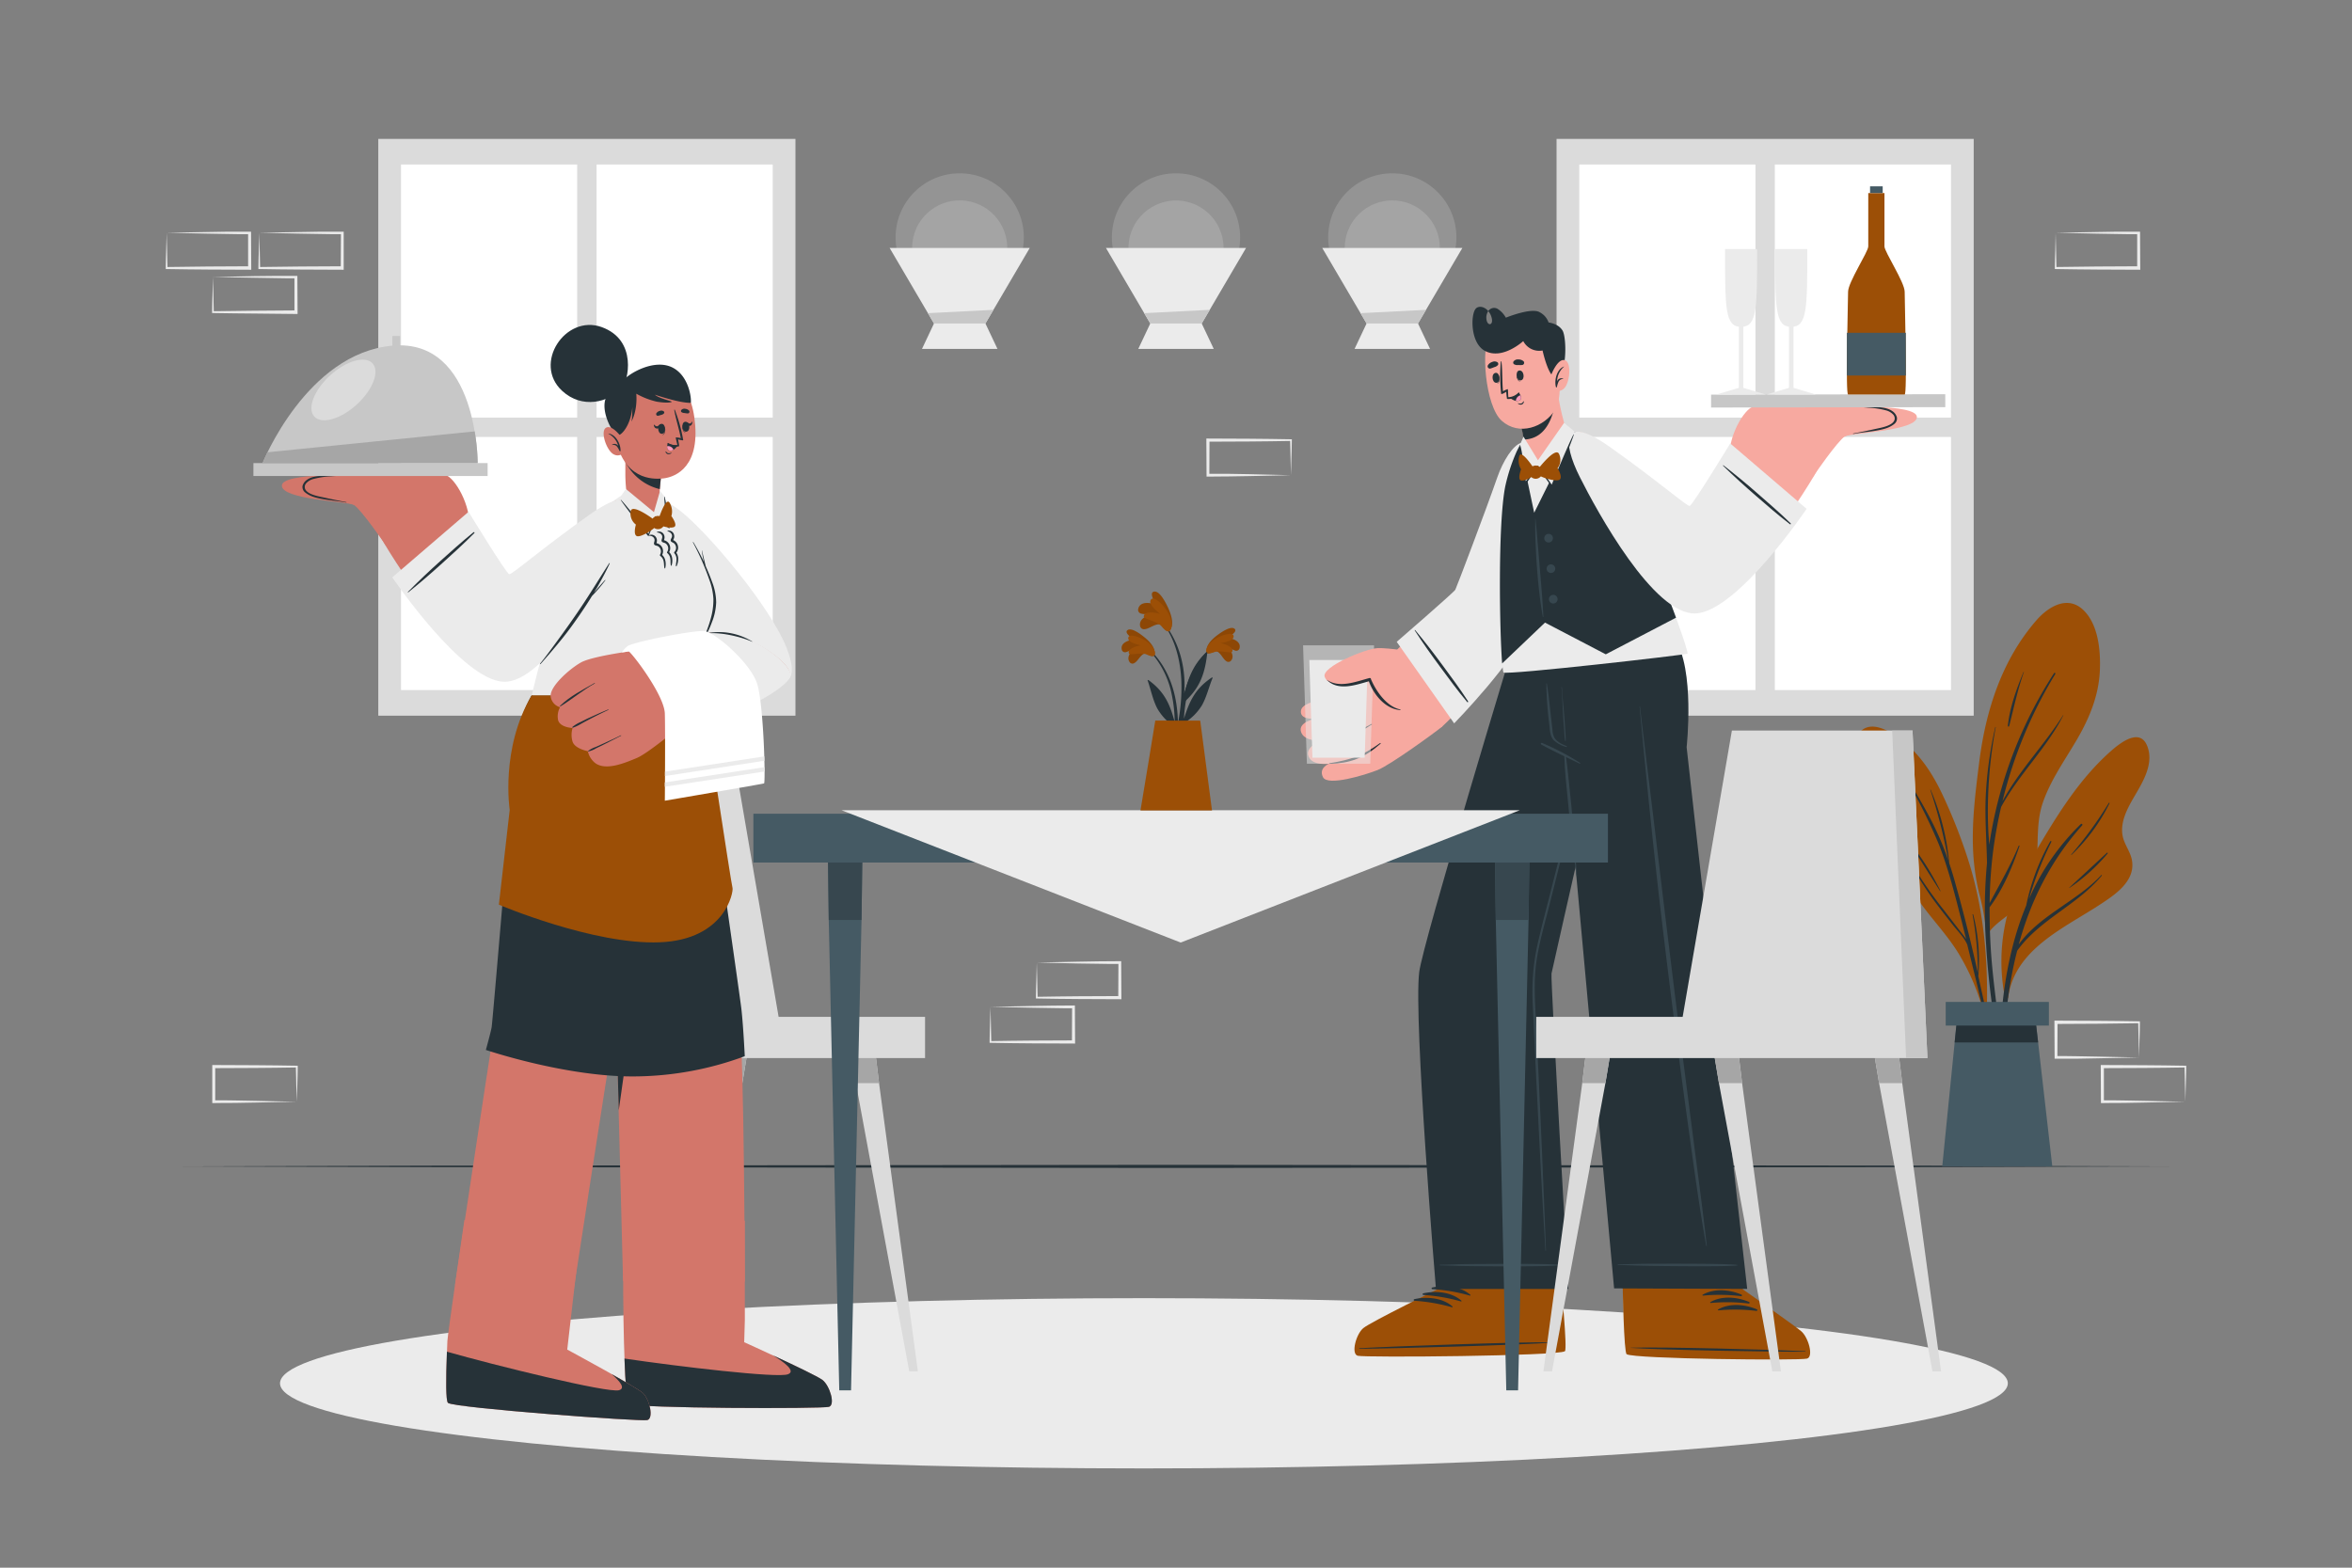 <svg xmlns="http://www.w3.org/2000/svg" viewBox="0 0 750 500"><rect x="0" y="0" width="750" height="500" fill="#808080" stroke="none"/><g id="freepik--background-complete--inject-518"><rect x="120.63" y="44.3" width="133.02" height="183.96" style="fill:#dbdbdb"></rect><rect x="127.88" y="52.47" width="56.17" height="80.72" style="fill:#fff"></rect><rect x="190.23" y="52.47" width="56.17" height="80.72" style="fill:#fff"></rect><rect x="127.88" y="139.37" width="56.17" height="80.72" style="fill:#fff"></rect><rect x="190.23" y="139.37" width="56.17" height="80.72" style="fill:#fff"></rect><rect x="496.35" y="44.3" width="133.02" height="183.96" style="fill:#dbdbdb"></rect><rect x="503.6" y="52.47" width="56.17" height="80.72" style="fill:#fff"></rect><rect x="565.95" y="52.47" width="56.17" height="80.72" style="fill:#fff"></rect><rect x="503.6" y="139.37" width="56.17" height="80.72" style="fill:#fff"></rect><rect x="565.95" y="139.37" width="56.17" height="80.72" style="fill:#fff"></rect><path d="M67.91,88.35,81,88.07,87.69,88c2.23,0,4.47,0,6.7,0h.44v.45l.06,11.19v.5h-.5L81.15,100c-4.41,0-8.83-.11-13.24-.16h-.28v-.27c0-1.9.08-3.78.13-5.65Zm0,0L68.05,94c0,1.86.11,3.7.13,5.53l-.27-.27c4.41,0,8.83-.16,13.24-.16L94.39,99l-.5.5,0-11.19.45.45c-2.18,0-4.36,0-6.55-.06l-6.58-.11Z" style="fill:#ebebeb"></path><path d="M82.68,74.24,95.81,74l6.66-.11c2.22,0,4.46,0,6.69,0h.44v.45l0,11.19v.5h-.5l-13.24-.06c-4.41,0-8.83-.11-13.24-.16H82.4v-.27c0-1.9.08-3.78.13-5.65Zm0,0,.14,5.66c.05,1.86.11,3.7.13,5.53l-.27-.27c4.41,0,8.83-.16,13.24-.16l13.24-.07-.5.5.06-11.19.44.45c-2.18,0-4.36,0-6.54-.06L96,74.52Z" style="fill:#ebebeb"></path><path d="M315.84,321.13l13.12-.28,6.66-.11c2.23-.05,4.46,0,6.7-.05h.44v.45l.06,11.19v.5h-.5l-13.24-.06c-4.42,0-8.83-.11-13.24-.17h-.28v-.27c0-1.9.09-3.79.13-5.65Zm0,0,.14,5.65c0,1.87.11,3.71.13,5.54l-.27-.27c4.41-.05,8.82-.16,13.24-.17l13.24-.06-.5.5.05-11.19.45.45c-2.19,0-4.36,0-6.55-.06l-6.58-.11Z" style="fill:#ebebeb"></path><path d="M330.61,307l13.12-.28,6.66-.11c2.23-.05,4.47,0,6.7-.05h.44V307l.06,11.19v.5h-.5l-13.24-.06c-4.42,0-8.83-.11-13.24-.17h-.28v-.27c0-1.9.09-3.79.14-5.65Zm0,0,.14,5.66c0,1.86.11,3.7.13,5.53l-.27-.27c4.41-.05,8.82-.16,13.24-.17l13.24-.06-.5.5.05-11.19.45.45c-2.18,0-4.36,0-6.55-.06L344,307.3Z" style="fill:#ebebeb"></path><path d="M53.14,74.24,66.26,74l6.66-.11c2.23,0,4.47,0,6.7,0h.44v.45l.06,11.19v.5h-.5l-13.24-.06c-4.42,0-8.83-.11-13.24-.16h-.28v-.27c0-1.9.09-3.78.13-5.65Zm0,0,.14,5.66c0,1.86.11,3.7.13,5.53l-.27-.27c4.41,0,8.82-.16,13.24-.16l13.24-.07-.5.5,0-11.19.45.45c-2.18,0-4.36,0-6.55-.06l-6.58-.11Z" style="fill:#ebebeb"></path><path d="M411.66,151.56l-13.12.28-6.66.11c-2.23.05-4.47,0-6.7.06h-.44v-.45l-.06-11.19v-.5h.5l13.24.06c4.42,0,8.83.12,13.24.17h.28v.27c0,1.9-.09,3.79-.14,5.66Zm0,0-.14-5.65c0-1.87-.11-3.71-.13-5.54l.27.27c-4.41.06-8.82.16-13.24.17l-13.24.06.5-.5-.05,11.19-.45-.44c2.18,0,4.36,0,6.55,0l6.58.11Z" style="fill:#ebebeb"></path><path d="M682.09,337.27l-13.12.27-6.66.12c-2.23,0-4.47,0-6.7,0h-.44v-.44l-.06-11.19v-.51h.5l13.24.06c4.41,0,8.83.11,13.24.16h.28v.27c0,1.89-.08,3.78-.13,5.65Zm0,0-.14-5.66c-.05-1.86-.11-3.7-.13-5.53l.27.27c-4.41,0-8.83.16-13.24.16l-13.24.07.5-.5-.05,11.19-.45-.45c2.18,0,4.36,0,6.55.05l6.58.12Z" style="fill:#ebebeb"></path><path d="M696.86,351.38l-13.12.27-6.66.12c-2.23,0-4.47,0-6.7.05h-.44v-.44l-.06-11.19v-.51h.5l13.24.06c4.42,0,8.83.11,13.24.16h.28v.27c0,1.89-.09,3.78-.13,5.65Zm0,0-.14-5.66c0-1.86-.11-3.7-.13-5.53l.27.27c-4.41.05-8.82.16-13.24.16l-13.24.06.5-.49,0,11.19-.45-.45c2.18,0,4.36,0,6.55.05l6.58.12Z" style="fill:#ebebeb"></path><path d="M94.62,351.38l-13.13.27-6.66.12c-2.23,0-4.46,0-6.69.05h-.45v-.44l0-11.19v-.51h.51l13.24.06c4.41,0,8.82.11,13.24.16h.27v.27c0,1.89-.09,3.78-.13,5.65Zm0,0-.15-5.66c0-1.86-.11-3.7-.13-5.53l.28.27c-4.42.05-8.83.16-13.24.16l-13.24.06.49-.49,0,11.19-.44-.45c2.18,0,4.35,0,6.54.05l6.58.12Z" style="fill:#ebebeb"></path><path d="M655.5,74.24,668.62,74l6.66-.11c2.23,0,4.47,0,6.7,0h.44v.45l.06,11.19v.5H682l-13.24-.06c-4.42,0-8.83-.11-13.24-.16h-.28v-.27c0-1.9.09-3.78.14-5.65Zm0,0,.14,5.66c0,1.86.11,3.7.13,5.53l-.27-.27c4.41,0,8.82-.16,13.24-.16L682,84.93l-.5.5,0-11.19.45.45c-2.18,0-4.36,0-6.55-.06l-6.58-.11Z" style="fill:#ebebeb"></path><circle cx="306.03" cy="75.72" r="20.45" style="fill:#ebebeb;opacity:0.19"></circle><circle cx="306.03" cy="79.09" r="15.17" transform="translate(158.31 358.53) rotate(-76.63)" style="fill:#ebebeb;opacity:0.19"></circle><polygon points="328.36 79.09 314.23 103.17 297.83 103.17 283.69 79.09 328.36 79.09" style="fill:#ebebeb"></polygon><polygon points="318.07 111.28 294 111.28 297.83 103.17 314.23 103.17 318.07 111.28" style="fill:#ebebeb"></polygon><polygon points="316.78 98.82 314.23 103.17 297.82 103.17 295.89 99.88 316.78 98.82" style="fill:#c7c7c7"></polygon><circle cx="375" cy="75.72" r="20.45" style="fill:#ebebeb;opacity:0.19"></circle><circle cx="375" cy="79.09" r="15.17" transform="translate(2.05 167.35) rotate(-25.22)" style="fill:#ebebeb;opacity:0.19"></circle><polygon points="397.33 79.09 383.2 103.17 366.8 103.17 352.67 79.09 397.33 79.09" style="fill:#ebebeb"></polygon><polygon points="387.04 111.28 362.97 111.28 366.8 103.17 383.2 103.17 387.04 111.28" style="fill:#ebebeb"></polygon><polygon points="385.76 98.82 383.2 103.17 366.8 103.17 364.86 99.88 385.76 98.82" style="fill:#c7c7c7"></polygon><circle cx="443.97" cy="75.72" r="20.45" style="fill:#ebebeb;opacity:0.19"></circle><circle cx="443.97" cy="79.09" r="15.17" transform="translate(74.11 337.1) rotate(-45)" style="fill:#ebebeb;opacity:0.19"></circle><polygon points="466.31 79.09 452.17 103.17 435.77 103.17 421.64 79.09 466.31 79.09" style="fill:#ebebeb"></polygon><polygon points="456.01 111.28 431.94 111.28 435.77 103.17 452.17 103.17 456.01 111.28" style="fill:#ebebeb"></polygon><polygon points="454.73 98.82 452.18 103.17 435.77 103.17 433.84 99.88 454.73 98.82" style="fill:#c7c7c7"></polygon></g><g id="freepik--Shadow--inject-518"><ellipse cx="364.77" cy="441.19" rx="275.48" ry="27.15" style="fill:#ebebeb"></ellipse></g><g id="freepik--Floor--inject-518"><polygon points="58.08 372.01 137.31 371.77 216.54 371.68 375 371.51 533.46 371.68 612.69 371.76 691.92 372.01 612.69 372.25 533.46 372.34 375 372.51 216.54 372.34 137.31 372.25 58.08 372.01" style="fill:#263238"></polygon></g><g id="freepik--Plant--inject-518"><path d="M631.1,284.94a70.12,70.12,0,0,1,2.26,12.75c-.12.21-.1,1,0,.79,0,.7,1.09.57,1.09-.12,0-.45,0-.9,0-1.34,2.49-3.09,6.11-5,9-7.74a17,17,0,0,0,4.95-7.88c2.42-8.36.15-17.22,3.07-25.56,2.51-7.19,7-13.44,10.84-20,4-6.89,7-14.13,7.3-22.2.24-6.18-.5-14.41-5.2-19-5-4.91-11.17-1.23-15,3.15-11.07,12.71-16.19,28.77-18.27,45.19-1.14,9.09-2.32,18.24-2,27.41A74.17,74.17,0,0,0,631.1,284.94Z" style="fill:#9C4F06"></path><path d="M633.31,301a157,157,0,0,1,.3-25.75s0,0,0-.1c-.14-7-.69-13.89-.42-20.86a124.25,124.25,0,0,1,3.07-22.38.07.07,0,0,1,.13,0,146,146,0,0,0-2.42,21.88q-.21,5.89.09,11.8c.07,1.28.19,2.56.27,3.85h0A137.48,137.48,0,0,1,655,214.69c.14-.23.54,0,.4.25a143.07,143.07,0,0,0-16.86,40.63c5.33-9.87,13.37-18,19.34-27.46,0-.05.12,0,.09,0-5.36,10.56-14.22,18.88-19.86,29.28q-1.47,6.36-2.38,12.82a143.57,143.57,0,0,0-1.28,17.81c3.24-6.06,6.61-11.86,9.26-18.27.07-.17.32-.06.26.11-2.26,6.67-5.29,13.84-9.54,19.52,0,4.22.1,8.44.35,12.65.66,11.24,2.58,22.33,3.47,33.54a.26.26,0,0,1-.52.05A258.77,258.77,0,0,1,633.31,301Z" style="fill:#263238"></path><path d="M645.25,214.33c0-.08.15,0,.12,0-2,5.68-3.21,11.43-4.69,17.26a.22.22,0,0,1-.43-.07C640.86,225.66,643,219.77,645.25,214.33Z" style="fill:#263238"></path><path d="M593.1,238.13a86,86,0,0,0,4.73,9.7c3.69,6.71,7.55,12.87,8.25,20.68.31,3.49.42,7,1.49,10.37A31,31,0,0,0,611.7,287c4,5.84,9,10.87,12.73,16.92a71.66,71.66,0,0,1,8.46,20.4c.09.39.71.29.61-.1,0,0,0-.06,0-.09a.15.15,0,0,0,0-.09c.59-16.76-.75-33.66-5.87-49.72a170.57,170.57,0,0,0-8.12-20.68c-2.74-5.82-6.15-11.42-11-15.77-3.12-2.81-9.89-8.14-14.33-5.32C592.11,233.89,592.26,236,593.1,238.13Z" style="fill:#9C4F06"></path><path d="M610,276.13a138,138,0,0,0,9.75,14c1.62,2.12,3.27,4.22,4.89,6.34.76,1,1.62,2,2.32,3.08-.44-1.77-.87-3.53-1.32-5.29-2.16-8.47-4.24-17-7.47-25.16a168.92,168.92,0,0,0-11.64-22.82c-.11-.2.2-.34.32-.15,3.54,5.83,7.14,11.65,10.11,17.79a92.56,92.56,0,0,1,4.3,10.55,163.35,163.35,0,0,0-5.72-22.55c0-.06.07-.11.1-.05a76.9,76.9,0,0,1,5.93,23.46s0,0,0,0q1.1,3.25,2,6.59c2.64,9.38,5,18.85,7.11,28.36A101.46,101.46,0,0,0,629,291.69a.11.11,0,0,1,.22,0,59.2,59.2,0,0,1,1.62,19.66c.81,3.61,1.61,7.24,2.38,10.86,1.65,7.73,3.67,15.59,4.63,23.44,0,.2-.25.24-.31.05-1.15-4.23-1.84-8.61-2.78-12.9s-1.92-8.58-2.92-12.86c-1.45-6.24-3-12.46-4.53-18.68-1-2.28-3.05-4.3-4.55-6.21-1.65-2.1-3.3-4.19-4.91-6.32a94.3,94.3,0,0,1-8.06-12.49C609.76,276.11,609.9,276,610,276.13Z" style="fill:#263238"></path><path d="M609.24,269a88.29,88.29,0,0,1,9.53,15.15c0,.07-.07.14-.11.07-3.21-5-6.37-10.09-9.57-15.12C609,269,609.18,268.88,609.24,269Z" style="fill:#263238"></path><path d="M680.61,254c-2.18,3.74-4.66,8.24-3.72,12.73.59,2.84,2.67,5.15,3,8.05.85,6.41-5.54,10.64-10.15,13.66-11.51,7.56-27.3,14.29-29.4,29.72-.08.54-1,.41-1-.13a.36.36,0,0,1,0-.1s-.06-.05-.06-.09a59.15,59.15,0,0,1,.22-23.56c1.72-7.95,5.19-15.09,9.28-22.08,6.93-11.82,14.27-23.92,24.74-33,2.9-2.5,8.84-7,11.15-1.35S683.27,249.46,680.61,254Z" style="fill:#9C4F06"></path><path d="M670.07,279.08c-7.63,8.26-19.77,12.89-26.34,22.15,3.9-14.19,10.34-26.94,20.24-38a.3.3,0,0,0-.42-.42A75,75,0,0,0,647,286.74a107.24,107.24,0,0,1,7.12-18.21c.11-.23-.2-.42-.33-.2a69.53,69.53,0,0,0-7.68,20.48c-8.66,20.95-9.46,45.53-7.64,67.62,0,.32.5.32.49,0-.49-17.41-.21-35.12,4-52.12l.27-1.06c7.15-10,19.23-14.58,27-24C670.28,279.12,670.15,279,670.07,279.08Z" style="fill:#263238"></path><path d="M671.84,272c-4,3.68-8,7.44-12,11.11,0,0,0,.11.06.08a58.61,58.61,0,0,0,12.15-10.95C672.21,272.06,672,271.83,671.84,272Z" style="fill:#263238"></path><path d="M672.47,256.06a125.68,125.68,0,0,1-12,16.49c-.06.06,0,.16.1.1a58.2,58.2,0,0,0,12.11-16.47A.13.13,0,0,0,672.47,256.06Z" style="fill:#263238"></path><polygon points="654.43 372.01 619.34 372.01 624.07 324.79 649.03 324.79 654.43 372.01" style="fill:#455a64"></polygon><polygon points="649.91 332.47 623.29 332.47 624.07 324.79 649.03 324.79 649.91 332.47" style="fill:#263238"></polygon><rect x="620.44" y="319.56" width="32.9" height="7.54" style="fill:#455a64"></rect></g><g id="freepik--character-2--inject-518"><path d="M498.64,430.44c-2.22,1.45-62.93,2.21-65,1.55s-.33-6.58,1.92-8.41,24.59-12.19,24.59-12.19l-1-9.08c10.59-.32,28-.93,38.05-1.28C498.2,415.5,499.07,430.17,498.64,430.44Z" style="fill:#ebebeb"></path><path d="M432.92,432.4c2.15.64,63.82.11,66.09-1.44.87-.58-1.27-22-1.27-22.12l-37.77.91,0,.67s-22.95,11.22-25.27,13.19S430.77,431.76,432.92,432.4Z" style="fill:#9C4F06"></path><path d="M433.53,430c10.26-.6,51.69-2.07,61.88-1.89.08,0,.08.06,0,.07-10.15.82-51.6,1.95-61.88,2C433.32,430.18,433.31,430,433.53,430Z" style="fill:#263238"></path><path d="M456.71,410.65c4-.9,9-.44,12.16,2.33.12.11,0,.28-.16.24a56.38,56.38,0,0,0-12-2.06A.26.26,0,0,1,456.71,410.65Z" style="fill:#263238"></path><path d="M453.85,412.5c4-.89,9-.44,12.16,2.34.13.1,0,.28-.16.24a57,57,0,0,0-12-2.07A.26.26,0,0,1,453.85,412.5Z" style="fill:#263238"></path><path d="M451,414.36c4-.89,9-.44,12.17,2.33.12.11,0,.28-.17.25a56.83,56.83,0,0,0-12-2.07A.26.26,0,0,1,451,414.36Z" style="fill:#263238"></path><path d="M457.89,411.09h42.24s-5.73-98.87-5.39-100.6c.42-2.2,24.19-106.67,24.19-106.67h-35.8s-29.45,96.89-30.58,106.25C450.72,325.18,457.89,411.09,457.89,411.09Z" style="fill:#263238"></path><path d="M459.12,403.39c6.45-.13,4.6-.18,11.05-.24,3.16,0,23.91-.22,26.86.27a.07.07,0,0,1,0,.13c-2.95.49-23.7.31-26.86.28-6.45-.06-4.6-.11-11.05-.25A.1.1,0,0,1,459.12,403.39Z" style="fill:#37474f"></path><path d="M512.75,212.65c-3.34,11.9-6.25,23.93-9.28,35.91s-6,24-9.05,36c-1.48,5.9-3.09,11.77-4.37,17.71a70.21,70.21,0,0,0-1.29,17.95c.51,12.35,1.17,24.69,1.77,37s1.26,24.7,2,37c.09,1.55.19,3.09.28,4.63,0,.11.17.1.16,0q-1.38-37.06-3.24-74.1c-.3-6.19-.68-12.4.27-18.54.9-5.83,2.55-11.53,4-17.23q4.53-18,9-36c3.36-13.43,6.89-26.84,9.89-40.35A.09.09,0,0,0,512.75,212.65Z" style="fill:#37474f"></path><path d="M574.35,432c-2.07.67-53.07,0-55.3-1.41-.87-.54-1.29-9.13-1.5-19.54v-.33c0-.45-.26-2.43-.67-5.28l38,.63.67,5.22s14.54,10.4,16.82,12.26S576.41,431.31,574.35,432Z" style="fill:#dbdbdb"></path><path d="M576.25,433.31c-2.15.68-55.26.12-57.55-1.4-.88-.56-1.25-21.21-1.25-21.32l38.13,0,.17.62s16.22,11.38,18.56,13.32S578.39,432.65,576.25,433.31Z" style="fill:#9C4F06"></path><path d="M575.6,430.94c-10.26-.46-45.36-1.43-55.55-1.1-.08,0-.08.06,0,.06,10.17.68,45.27,1.31,55.55,1.21C575.82,431.1,575.82,431,575.6,430.94Z" style="fill:#263238"></path><path d="M555.31,412.9c-3.79-1.61-8.75-2.08-12.39.06-.14.08,0,.28.12.27a56.66,56.66,0,0,1,12.14.17A.26.26,0,0,0,555.31,412.9Z" style="fill:#263238"></path><path d="M557.77,415.26c-3.78-1.62-8.74-2.09-12.38.05-.14.08,0,.28.11.27a56.74,56.74,0,0,1,12.15.17A.26.26,0,0,0,557.77,415.26Z" style="fill:#263238"></path><path d="M560.24,417.61c-3.78-1.62-8.75-2.09-12.39.05-.14.08,0,.28.12.27a56.64,56.64,0,0,1,12.14.17A.26.26,0,0,0,560.24,417.61Z" style="fill:#263238"></path><path d="M487.65,203.82s5.43,33.09,5.8,34.15c0,0,2,1,5.66,2.64L514.7,410.92l42.44.17L537.83,238.31s2.75-25.15-3.85-34.49Z" style="fill:#263238"></path><path d="M515.9,403.26c6.48-.1,4.62-.17,11.11-.2,3.17,0,24-.11,27,.39.06,0,.06.13,0,.14-3,.47-23.82.2-27,.16-6.48-.09-4.62-.14-11.1-.3A.1.1,0,0,1,515.9,403.26Z" style="fill:#37474f"></path><path d="M491.69,236.94a79.59,79.59,0,0,1,12.13,6.36.14.14,0,0,1-.13.25c-4.09-2-8.27-3.9-12.25-6.12A.28.28,0,0,1,491.69,236.94Z" style="fill:#37474f"></path><path d="M493.25,218c.67,4,1,8,1.48,12l.33,2.87a5.52,5.52,0,0,0,.68,2.52c.87,1.33,2.41,2,3.8,2.57a.14.14,0,0,1-.08.27,9.16,9.16,0,0,1-4-2.14c-1.27-1.34-1.23-3.38-1.43-5.11a109.75,109.75,0,0,1-.93-12.93A.09.09,0,0,1,493.25,218Z" style="fill:#37474f"></path><path d="M498.06,219.21c.14,2.85.46,5.7.7,8.54.12,1.41.21,2.82.3,4.22s.25,2.9.21,4.33a.09.09,0,0,1-.18,0c-.23-1.36-.26-2.77-.37-4.13s-.22-2.89-.3-4.33c-.16-2.88-.24-5.78-.5-8.66C497.91,219.11,498.06,219.11,498.06,219.21Z" style="fill:#37474f"></path><path d="M501.74,264.17c-.47-5-.9-10-1.47-15-.32-2.8-.57-5.62-1-8.4,0-.26-.46-.19-.45.07.11,5,.71,10,1.19,15s.9,10,1.56,15c.38,2.82.79,5.63,1.12,8.46,0,.1.17.1.16,0C502.42,274.26,502.21,269.21,501.74,264.17Z" style="fill:#37474f"></path><path d="M540,363.45q-2.18-16.74-4.31-33.48c-2.83-22.33-5.5-44.68-8.19-67-1.51-12.54-3.09-25.07-4.55-37.62,0-.08-.13-.08-.12,0,2.09,22.51,4.34,45,7,67.45s5.5,44.68,8.59,67c1.73,12.53,3.43,25.07,5.65,37.52a.09.09,0,0,0,.18,0C543,386,541.44,374.7,540,363.45Z" style="fill:#37474f"></path><path d="M489.67,149.05c.61,15.55-2.52,38.33-3.82,46.32-1.44,8.88-14.66,25.72-26,36.4-2.47,2.33-19.52-18.4-17.29-21.26,5.22-6.71,19.49-17.16,22.26-22.12,1.79-3.22,9.39-26.7,13.9-38C484.65,135.61,489.39,141.79,489.67,149.05Z" style="fill:#f7a9a0"></path><path d="M459.85,231.77c-2.55,2.07-16.58,12.27-20.59,13.84s-15.87,5.23-17.38,2.28,1.88-4.3,1.88-4.3-5.26.76-6.5-2.35,4.08-5,4.08-5-5.45.38-6.47-2.81,4.67-4.23,4.67-4.23-5,.58-4.71-2.4c.31-3.58,9.59-3.62,13.89-5.68,1-.47,19.1-10.88,19.1-10.88Z" style="fill:#f7a9a0"></path><path d="M419.05,229.27c6.82,0,9.8-1.24,15.46-4.86.11-.07.24.07.13.16-5.21,4.05-8.73,6.09-15.61,5C418.7,229.55,418.72,229.27,419.05,229.27Z" style="fill:#263238"></path><path d="M420.8,236.2c7.09-.66,10.33-1.94,16.54-5.3.08,0,.17.1.09.16-5.81,3.8-9.37,5.76-16.54,5.49C420.57,236.54,420.48,236.23,420.8,236.2Z" style="fill:#263238"></path><path d="M424.07,243.41c6.81-1.14,10.43-2.38,16-6.41.14-.1.29.09.16.19-5.31,4.67-9.81,6.26-16.13,6.42C423.69,243.63,423.64,243.48,424.07,243.41Z" style="fill:#263238"></path><polygon points="435.17 241.65 418.51 241.65 417.51 210.51 436.17 210.51 435.17 241.65" style="fill:#ebebeb"></polygon><polygon points="436.94 243.58 416.74 243.58 415.52 205.81 438.16 205.81 436.94 243.58" style="fill:#ebebeb;opacity:0.5"></polygon><path d="M451.53,208.06s-8.42-1.5-12.27-1.34-17.95,6-16.85,9.14c1.41,4,10.22,2.25,14.42.81,0,0,3.26,9.32,9.86,9.41S451.53,208.06,451.53,208.06Z" style="fill:#f7a9a0"></path><path d="M423.16,216.84c3.93,2.75,9.33.51,13.51-.58a.39.39,0,0,1,.51.39c1.63,3.82,5,8.73,9.32,9.62a.1.1,0,0,1,0,.2c-4.72-.34-8.46-4.88-10-9.18-4.27,1.19-9.77,3.2-13.36-.41C423.11,216.86,423.13,216.83,423.16,216.84Z" style="fill:#263238"></path><path d="M445.38,204.71l18.32,26s20-20.47,23.14-30.67,2.79-25.11,2.92-46-8.49-12.75-12.36-1.64c-3.52,10.14-12.89,34.84-13.33,35.68S445.38,204.71,445.38,204.71Z" style="fill:#ebebeb"></path><path d="M468.13,223.67c-2.57-4-5.39-7.76-8.19-11.57s-5.67-7.54-8.68-11.14c-.08-.09-.19,0-.13.11,2.57,4,5.31,7.84,8.12,11.64s5.58,7.6,8.61,11.21C468,224.11,468.26,223.87,468.13,223.67Z" style="fill:#263238"></path><path d="M479.44,214.48c1,.9,58.4-5.64,58.67-6,.71-1.1-20.86-61.19-35.49-70.37-3.15-2-14.13-.33-15.58.44-1.63.86-5.53,9.65-7,16.59C477.23,169,478.54,213.68,479.44,214.48Z" style="fill:#ebebeb"></path><path d="M534.45,197l-22.4,11.69-19.38-10.12L479,211.6c-.81-10-1.41-44.55,1-56.51a57.45,57.45,0,0,1,3.66-11.16s0,0,0,0c.59-1.17,1-1.94,1-1.94l4.56,21.55,12.84-25.84C513.51,144.66,527.82,178.94,534.45,197Z" style="fill:#263238"></path><path d="M491,181.1q-.31-3.89-.66-7.75c-.1-1.27-.21-2.54-.31-3.82s-.27-2.71-.4-4.06a0,0,0,0,0-.08,0c0,1.36,0,2.71,0,4.08s.08,2.54.13,3.81c.1,2.63.24,5.26.44,7.89.4,5.18.94,10.36,1.85,15.48a.09.09,0,0,0,.18,0C491.91,191.5,491.44,186.3,491,181.1Z" style="fill:#37474f"></path><path d="M496.68,191.1a1.38,1.38,0,1,1-1.38-1.38A1.37,1.37,0,0,1,496.68,191.1Z" style="fill:#37474f"></path><path d="M495.93,181.37a1.37,1.37,0,1,1-1.37-1.37A1.37,1.37,0,0,1,495.93,181.37Z" style="fill:#37474f"></path><path d="M495.19,171.64a1.38,1.38,0,1,1-1.37-1.37A1.37,1.37,0,0,1,495.19,171.64Z" style="fill:#37474f"></path><path d="M503.62,150.19c6.28,11.05,23.27,44.53,37.72,44.51,10.23,0,36.74-41.24,39.09-46.51,1.92-4.32-25.45-12.83-26.8-10-2.79,5.88-10.72,21.08-14.29,24.15-2.38,2-20.14-16-30.91-22.61C499.19,134.08,498.94,142,503.62,150.19Z" style="fill:#f7a9a0"></path><path d="M588.33,139.15C591,138,611.26,137.4,611.25,133s-25.83-3.17-25.83-3.17Z" style="fill:#f7a9a0"></path><path d="M551.49,146.81c-.64-7.38,4.58-16.31,7.66-17.18,2.14-.6,25.11.39,28.7.17s16.4.11,16.7,3.26c.41,4.45-13.84,4.63-16.22,6.09S578.15,152,578.15,152Z" style="fill:#f7a9a0"></path><path d="M604.88,133.12a3.46,3.46,0,0,0-1.46-2c-1.57-1.1-3.64-1.19-5.49-1.34a50.26,50.26,0,0,0-8.41-.07c-.07,0-.07.1,0,.1,2.1,0,4.2,0,6.29.23a25.93,25.93,0,0,1,5.69.87,4.64,4.64,0,0,1,2.19,1.31,1.79,1.79,0,0,1,.43,1.7c-.61,1.94-4.43,2.51-6.19,2.91-2.31.51-4.7,1-7,1.44-.1,0,0,.17.05.15,2.4-.47,4.94-.66,7.36-1.09,2-.36,4-.76,5.64-2.06A2.19,2.19,0,0,0,604.88,133.12Z" style="fill:#263238"></path><path d="M551.73,141.43l24.36,20.86s-22.11,32.8-35.42,33.36-31.33-32.39-36.91-43.51-5.85-20.48,9.44-9.69,24.68,19.07,25.6,18.91S551.73,141.43,551.73,141.43Z" style="fill:#ebebeb"></path><path d="M571,166.91c-3.39-3.32-7-6.4-10.53-9.5s-7.18-6.12-10.91-9c-.09-.07-.18.07-.1.14,3.38,3.32,6.9,6.49,10.47,9.59s7.11,6.19,10.85,9.05C571,167.36,571.13,167.07,571,166.91Z" style="fill:#263238"></path><rect x="545.62" y="125.83" width="74.68" height="4.12" transform="translate(1166.15 254.73) rotate(179.9)" style="fill:#c7c7c7"></rect><path d="M607.36,125.81H589.31c-.86,0,0-29.71,0-32.75s6.44-12.75,6.44-14.47v-17h5.16v17c0,1.72,6.45,11.44,6.45,14.47S608.21,125.81,607.36,125.81Z" style="fill:#9C4F06"></path><rect x="588.93" y="106.14" width="18.8" height="13.63" style="fill:#455a64"></rect><rect x="596.32" y="59.43" width="4.03" height="2.12" style="fill:#455a64"></rect><path d="M576.3,79.44c0,19,0,24.81-5.12,24.81s-5.11-5.77-5.11-24.81Z" style="fill:#ebebeb"></path><rect x="570.46" y="100.52" width="1.44" height="23.43" style="fill:#ebebeb"></rect><polygon points="579.18 125.87 563.19 125.87 571.18 123.48 579.18 125.87" style="fill:#ebebeb"></polygon><path d="M560.31,79.44c0,19,0,24.81-5.12,24.81s-5.11-5.77-5.11-24.81Z" style="fill:#ebebeb"></path><rect x="554.47" y="100.52" width="1.44" height="23.43" style="fill:#ebebeb"></rect><polygon points="563.19 125.87 547.2 125.87 555.19 123.48 563.19 125.87" style="fill:#ebebeb"></polygon><path d="M489.81,147.23c2.31.11,8.11-3.91,9.79-8.26a68,68,0,0,0-1.52-6.71c-.49-2.14-1-4.55-1.29-6.77-.05-.46-13.51,5.24-13.51,5.24a35.72,35.72,0,0,1,2.48,8.37,4.8,4.8,0,0,1,0,.92v.16C485.74,142,486.68,147.09,489.81,147.23Z" style="fill:#f7a9a0"></path><path d="M485.79,140.18a8.22,8.22,0,0,0,1.44-.12c7.31-1.13,8.75-10.44,9-14.49-2.51.72-13,5.16-13,5.16a35.72,35.72,0,0,1,2.48,8.37,4.8,4.8,0,0,1,0,.92A.85.85,0,0,0,485.79,140.18Z" style="fill:#263238"></path><path d="M494.42,107.45c2.82,4.4,4.18,19,1.63,23.06-3.7,5.88-11.69,8.59-17.18,3.7-5.32-4.74-6.76-23.8-3.73-27.68C479.6,100.8,490.26,101,494.42,107.45Z" style="fill:#f7a9a0"></path><path d="M496.35,130.28h0" style="fill:none;stroke:#f4a69d;stroke-linecap:round;stroke-linejoin:round;stroke-width:0px"></path><path d="M483.63,119.3s.08,0,.08.08c.07,1,.31,2.1,1.23,2.34,0,0,0,.06,0,0C483.84,121.73,483.53,120.24,483.63,119.3Z" style="fill:#263238"></path><path d="M484.41,118.18c1.57-.27,2,2.89.55,3.14S483.09,118.41,484.41,118.18Z" style="fill:#263238"></path><path d="M478,119.81s-.07.06-.06.1c.17,1,.19,2.11-.65,2.56,0,0,0,.06,0,0C478.35,122.22,478.3,120.71,478,119.81Z" style="fill:#263238"></path><path d="M477,118.91c-1.59.1-1.28,3.27.19,3.18S478.3,118.83,477,118.91Z" style="fill:#263238"></path><path d="M485.39,116.42a11.41,11.41,0,0,1-1.31,0,2,2,0,0,1-1.33-.28.67.67,0,0,1-.15-.81,1.68,1.68,0,0,1,1.54-.69,2.49,2.49,0,0,1,1.68.57A.72.72,0,0,1,485.39,116.42Z" style="fill:#263238"></path><path d="M475.27,117.54a10.63,10.63,0,0,0,1.23-.45,2.09,2.09,0,0,0,1.17-.69.7.7,0,0,0-.11-.82,1.68,1.68,0,0,0-1.69-.15,2.45,2.45,0,0,0-1.41,1.07A.72.72,0,0,0,475.27,117.54Z" style="fill:#263238"></path><path d="M485.8,128c-.2.27-.39.61-.74.69a2.52,2.52,0,0,1-1.09-.1,0,0,0,0,0,0,.06,1.32,1.32,0,0,0,1.31.36,1.06,1.06,0,0,0,.65-1C485.91,128,485.83,128,485.8,128Z" style="fill:#263238"></path><path d="M484.37,125.25a3.33,3.33,0,0,1-2,1.78,3.69,3.69,0,0,1-1.19.22.91.91,0,0,1-.23,0h-.22c-.12,0-.19-.09-.23-.2h0a.33.33,0,0,1,0-.1h0v-.09c-.12-.75-.2-1.9-.2-1.9-.26.17-1.58,1-1.61.6a51,51,0,0,1-.1-10.26.1.1,0,0,1,.19,0c.37,3.15.18,6.34.5,9.51a5.65,5.65,0,0,1,1.51-.7c.11,0,.12,2.24.2,2.57a.1.1,0,0,1,0,0,4.72,4.72,0,0,0,3.31-1.55C484.33,125.1,484.42,125.16,484.37,125.25Z" style="fill:#263238"></path><path d="M481.59,126.93a4,4,0,0,0,1.79.93,1.8,1.8,0,0,0,1.09-.13c.74-.35.63-1.06.37-1.65a4.44,4.44,0,0,0-.52-.87A5.14,5.14,0,0,1,481.59,126.93Z" style="fill:#263238"></path><path d="M483.38,127.86a1.8,1.8,0,0,0,1.09-.13c.74-.35.63-1.06.37-1.65A1.88,1.88,0,0,0,483.38,127.86Z" style="fill:#ff9abb"></path><path d="M473.44,111.87c5.62,3.09,12.29-3.08,12.29-3.08a5.74,5.74,0,0,0,6.16,3s1.91,8.81,4.26,8.56c3.58-.37,3.48-12.63,2.12-14.91s-4.46-2.59-4.46-2.59A5.84,5.84,0,0,0,491,99.6c-2.63-1.63-10.82,1.72-10.82,1.72a7.83,7.83,0,0,0-2.45-2.7,2.22,2.22,0,0,0-3.15.6,5.23,5.23,0,0,1,1.07,2.12c.68,2.56-1.45,2.77-1.66.4a3.66,3.66,0,0,1,.59-2.52c-1.21-1.44-3-1.77-3.93-.84C468.93,100.07,468.77,109.3,473.44,111.87Z" style="fill:#263238"></path><path d="M494.63,119.61s2-5.34,4.33-4.74,1.66,7.75-.51,9.27a2.53,2.53,0,0,1-3.62-.46Z" style="fill:#f7a9a0"></path><path d="M498.71,116.91s.06,0,0,.07a6.37,6.37,0,0,0-2.19,4.69,1.39,1.39,0,0,1,1.92-.89.05.05,0,0,1,0,.1,1.55,1.55,0,0,0-1.52,1,7.37,7.37,0,0,0-.45,1.54c0,.17-.33.16-.32,0v0C495.57,121.17,496.46,117.73,498.71,116.91Z" style="fill:#263238"></path><path d="M485.81,139.26l4.61,7.54,8.33-11.93,3.4,2.81s-7.09,17.92-7.28,17.2l-4.51-6.42-4,5.66-1.66-12.24Z" style="fill:#ebebeb"></path><path d="M485.2,148.12c-.21-2-.47-4.08-.58-6.11,0-.08.1-.13.13,0,.73,1.88,1.48,9.65,1.8,11.49v0c.17-.25,3.75-5,3.8-5,.91,1,4.21,5.65,4.46,6.09,1.12-2.85,5.5-13.25,6.93-16a.07.07,0,0,1,.13,0c-.91,3-6.67,16.94-6.8,16.92a79,79,0,0,1-4.73-6.78c-.57,1-4.1,6.31-4.17,6A64.6,64.6,0,0,1,485.2,148.12Z" style="fill:#263238"></path><path d="M491.81,150.48a2.11,2.11,0,1,1-2.18-2A2.11,2.11,0,0,1,491.81,150.48Z" style="fill:#9C4F06"></path><path d="M490.51,149.54s5.64-7.38,6.68-4.65a4.4,4.4,0,0,1-.52,4.45s1.87,3,.57,3.69-6.5-.95-6.67-1.72A6.52,6.52,0,0,1,490.51,149.54Z" style="fill:#9C4F06"></path><path d="M489.23,149.55s-4.24-6.6-4.79-4a5.32,5.32,0,0,0,.59,4.13s-1.11,2.89-.18,3.48,4.36-1.23,4.43-2A8.07,8.07,0,0,0,489.23,149.55Z" style="fill:#9C4F06"></path></g><g id="freepik--Chairs--inject-518"><polygon points="270.4 330.38 272.92 345.45 289.94 437.39 292.69 437.39 280.31 345.45 278.48 330.38 270.4 330.38" style="fill:#dbdbdb"></polygon><polygon points="278.48 330.38 270.4 330.38 272.92 345.45 280.31 345.45 278.48 330.38" style="fill:#a6a6a6"></polygon><polygon points="216.94 437.39 219.69 437.39 236.71 345.45 239.23 330.38 231.15 330.38 229.32 345.45 216.94 437.39" style="fill:#dbdbdb"></polygon><polygon points="231.15 330.38 229.32 345.45 236.71 345.45 239.23 330.38 231.15 330.38" style="fill:#a6a6a6"></polygon><polygon points="165.88 437.39 168.63 437.39 185.65 345.45 188.16 330.38 180.09 330.38 178.26 345.45 165.88 437.39" style="fill:#dbdbdb"></polygon><polygon points="178.26 345.45 185.65 345.45 188.16 330.38 180.09 330.38 178.26 345.45" style="fill:#a6a6a6"></polygon><polygon points="170.23 337.46 294.98 337.46 294.98 324.32 248.28 324.32 232.59 233.01 174.99 233.01 170.23 337.46" style="fill:#dbdbdb"></polygon><polygon points="170.23 337.46 177.03 337.46 181.47 233.01 174.99 233.01 170.23 337.46" style="fill:#c7c7c7"></polygon><polygon points="514.44 330.38 511.93 345.45 494.9 437.39 492.16 437.39 504.54 345.45 506.37 330.38 514.44 330.38" style="fill:#dbdbdb"></polygon><polygon points="506.37 330.38 514.44 330.38 511.93 345.45 504.54 345.45 506.37 330.38" style="fill:#a6a6a6"></polygon><polygon points="567.9 437.39 565.16 437.39 548.13 345.45 545.62 330.38 553.69 330.38 555.52 345.45 567.9 437.39" style="fill:#dbdbdb"></polygon><polygon points="553.69 330.38 555.52 345.45 548.13 345.45 545.62 330.38 553.69 330.38" style="fill:#a6a6a6"></polygon><polygon points="618.96 437.39 616.22 437.39 599.2 345.45 596.68 330.38 604.75 330.38 606.58 345.45 618.96 437.39" style="fill:#dbdbdb"></polygon><polygon points="606.58 345.45 599.2 345.45 596.68 330.38 604.75 330.38 606.58 345.45" style="fill:#a6a6a6"></polygon><polygon points="614.61 337.46 489.87 337.46 489.87 324.32 536.56 324.32 552.26 233.01 609.86 233.01 614.61 337.46" style="fill:#dbdbdb"></polygon><polygon points="614.61 337.46 607.81 337.46 603.38 233.01 609.86 233.01 614.61 337.46" style="fill:#c7c7c7"></polygon></g><g id="freepik--Table--inject-518"><polygon points="487.73 269.45 487.42 293.42 484.08 443.43 480.32 443.43 476.97 293.42 476.67 269.45 487.73 269.45" style="fill:#455a64"></polygon><polygon points="487.73 269.45 487.42 293.42 476.97 293.42 476.67 269.45 487.73 269.45" style="fill:#37474f"></polygon><polygon points="275.03 269.45 274.72 293.42 271.38 443.43 267.62 443.43 264.27 293.42 263.97 269.45 275.03 269.45" style="fill:#455a64"></polygon><polygon points="263.97 269.45 275.03 269.45 274.72 293.42 264.27 293.42 263.97 269.45" style="fill:#37474f"></polygon><rect x="240.24" y="259.53" width="272.5" height="15.57" style="fill:#455a64"></rect><polygon points="268.33 258.41 484.65 258.41 376.49 300.62 268.33 258.41" style="fill:#ebebeb"></polygon><path d="M366.88,207.45c8.43,8.25,9.84,21,8.07,32.19-.05.26-.44.19-.44,0,0-2.54.08-5.07.07-7.58-.05-.12-.09-.22-.13-.34a17.05,17.05,0,0,1-5.48-5.88c-1.4-2.77-2-5.89-3-8.78-.1-.28.2-.2.39-.06,5.13,3.78,6.76,7.85,8.23,13.29a44.39,44.39,0,0,0-.89-8.47,28.83,28.83,0,0,0-7-14.1C366.52,207.53,366.73,207.3,366.88,207.45Z" style="fill:#263238"></path><path d="M365.3,208.41c-1.45.05-2.36,2.37-3.49,3a1.09,1.09,0,0,1-1.6-.25c-1.12-1.56.41-3.49,1.86-4.57a16.3,16.3,0,0,1-3,1.39,1.05,1.05,0,0,1-1.36-.82c-.49-2.13,2.18-3.07,4-3.12-.88-.62-3.43-2.3-2.08-3.12s4.36,1.57,5.34,2.36c1.43,1.16,3.14,2.9,3.2,4.72C368.27,210.16,366.41,208.86,365.3,208.41Z" style="fill:#9C4F06"></path><path d="M365.3,208.41c-1.45.05-2.36,2.37-3.49,3a1.09,1.09,0,0,1-1.6-.25c-1.12-1.56.41-3.49,1.86-4.57a16.3,16.3,0,0,1-3,1.39,1.05,1.05,0,0,1-1.36-.82c-.49-2.13,2.18-3.07,4-3.12-.88-.62-3.43-2.3-2.08-3.12s4.36,1.57,5.34,2.36c1.43,1.16,3.14,2.9,3.2,4.72C368.27,210.16,366.41,208.86,365.3,208.41Z" style="opacity:0.1"></path><path d="M365.72,208.77c-1.86-.84-5.42.37-5.72-.33-.61-1.43,2.23-2.41,3.77-2.6-1.42-.38-4.13-1-4-2.36.11-1.66,4.16-.23,6.22,1.34,2.58,2,2.56,3.9,2.14,4.28C367.49,209.63,366,208.91,365.72,208.77Z" style="fill:#9C4F06"></path><path d="M386.07,206.63c-8.73,7.93-10.63,20.63-9.28,31.87,0,.25.43.2.44,0,.1-2.54.11-5.07.22-7.58l.14-.33a17,17,0,0,0,5.7-5.67c1.51-2.71,2.18-5.81,3.37-8.66.11-.27-.19-.2-.39-.07-5.27,3.58-7,7.59-8.73,13a45.93,45.93,0,0,1,1.21-8.43,28.89,28.89,0,0,1,7.54-13.83A.16.16,0,0,0,386.07,206.63Z" style="fill:#263238"></path><path d="M387.62,207.65c1.45.11,2.27,2.46,3.37,3.18a1.09,1.09,0,0,0,1.61-.19c1.18-1.52-.28-3.51-1.69-4.64a17.06,17.06,0,0,0,2.95,1.5,1.06,1.06,0,0,0,1.39-.76c.57-2.11-2.07-3.16-3.9-3.28.92-.58,3.53-2.16,2.21-3s-4.42,1.41-5.43,2.16c-1.47,1.11-3.25,2.78-3.38,4.59C384.58,209.29,386.49,208.06,387.62,207.65Z" style="fill:#9C4F06"></path><path d="M387.62,207.65c1.45.11,2.27,2.46,3.37,3.18a1.09,1.09,0,0,0,1.61-.19c1.18-1.52-.28-3.51-1.69-4.64a17.06,17.06,0,0,0,2.95,1.5,1.06,1.06,0,0,0,1.39-.76c.57-2.11-2.07-3.16-3.9-3.28.92-.58,3.53-2.16,2.21-3s-4.42,1.41-5.43,2.16c-1.47,1.11-3.25,2.78-3.38,4.59C384.58,209.29,386.49,208.06,387.62,207.65Z" style="opacity:0.1"></path><path d="M387.19,208c1.88-.77,5.39.58,5.72-.11.67-1.4-2.14-2.49-3.66-2.74,1.42-.33,4.16-.83,4.13-2.2,0-1.67-4.15-.39-6.26,1.1-2.66,1.89-2.72,3.8-2.3,4.2S386.88,208.12,387.19,208Z" style="fill:#9C4F06"></path><path d="M377.14,227.56a85,85,0,0,1-2.71,12.53.31.31,0,0,1-.61-.12c.57-3.86,1.62-7.65,2.19-11.52a57.63,57.63,0,0,0,.67-11.81c-.37-6.51-2.13-13.43-6.38-18.52-.09-.12.11-.29.2-.18,8.5,9.91,7.15,22.06,7.14,23.15,1.21-4.1,2.45-8.81,7-13,.19-.18.35-.1.32.21-.82,7.61-2.93,11.58-7.35,15.65C377.49,225.18,377.33,226.38,377.14,227.56Z" style="fill:#263238"></path><path d="M370.23,199.26c-1.53-.68-3.64,1.27-5.16,1.4a1.26,1.26,0,0,1-1.53-1.07c-.37-2.18,2.19-3.41,4.23-3.8-1.28-.08-2.55.26-3.81-.08a1.21,1.21,0,0,1-1-1.52c.56-2.46,3.81-2.1,5.74-1.22-.61-1.09-2.41-4.12-.59-4.29s3.73,3.82,4.35,5.13c.9,1.93,1.8,4.6,1,6.52C372.43,202.57,371.16,200.28,370.23,199.26Z" style="fill:#9C4F06"></path><path d="M370.23,199.26c-1.53-.68-3.64,1.27-5.16,1.4a1.26,1.26,0,0,1-1.53-1.07c-.37-2.18,2.19-3.41,4.23-3.8-1.28-.08-2.55.26-3.81-.08a1.21,1.21,0,0,1-1-1.52c.56-2.46,3.81-2.1,5.74-1.22-.61-1.09-2.41-4.12-.59-4.29s3.73,3.82,4.35,5.13c.9,1.93,1.8,4.6,1,6.52C372.43,202.57,371.16,200.28,370.23,199.26Z" style="opacity:0.1"></path><path d="M370.48,199.84c-1.5-1.81-5.8-2.34-5.76-3.22.08-1.79,3.52-1.38,5.21-.8-1.27-1.11-3.78-3.11-3-4.48.94-1.68,4.43,1.85,5.76,4.52,1.69,3.35.71,5.33.07,5.51C371.89,201.62,370.73,200.14,370.48,199.84Z" style="fill:#9C4F06"></path><path d="M382.73,229.85l3.75,28.64H363.67c.47-2.53,4.72-28.67,4.72-28.67Z" style="fill:#9C4F06"></path></g><g id="freepik--character-1--inject-518"><path d="M264.36,448.69c-2.08.69-61.51.52-63.77-.92-.86-.54-1.34-9.2-1.62-19.68-.07-2.26-.11-4.59-.15-7,0-2.81-.08-5.66-.1-8.42-.07-12.41.1-23.34.1-23.34h38.69l0,23.34v8.42l-.2,7s22.72,10.25,25,12.1S266.43,448,264.36,448.69Z" style="fill:#d3766a"></path><path d="M264.36,448.69c-2.09.69-61.51.52-63.78-.92-.7-.45-1.16-6.46-1.45-14.47,17,2.51,48.94,6.32,52.15,5,2.64-1-1.34-3.94-4.86-6.06,6.59,3.06,14.57,6.86,15.89,7.91C264.62,442,266.43,448,264.36,448.69Z" style="fill:#263238"></path><path d="M185.92,221.73s10.45,106.18,10.7,107.49c0,.17,2.06,79.35,2.06,79.35l38.81.15s-.13-69.83-1.73-85.17c-2-19.56-14.5-101.82-14.5-101.82Z" style="fill:#d3766a"></path><path d="M216,221.72l-18.69,132.4c-.37-13.45-.67-24.3-.7-24.88v0c-.24-1.31-10.7-107.5-10.7-107.5Z" style="fill:#263238"></path><path d="M206.41,452.92c-2.12.54-61.38-3.87-63.54-5.47-.82-.59-.67-9.27-.21-19.73.09-2.27,5.43-38.64,5.43-38.64l37.23,2.81-4.44,38.55s21.93,11.84,24.1,13.84S208.53,452.38,206.41,452.92Z" style="fill:#d3766a"></path><path d="M206.41,452.92c-2.12.53-61.38-3.87-63.54-5.47-.73-.53-.69-7.45-.36-16.34,15.05,4.29,51.24,13.24,54.85,12.29,2.24-.59.25-2.93-2.32-5.14,4.73,2.67,9,5.19,9.94,6C207.14,446.28,208.53,452.38,206.41,452.92Z" style="fill:#263238"></path><path d="M221.26,221.73s-1.37,13.83-7,21.53c-1.7,2.3-7.11,4.21-9.51,6,0,0-7.29,71.94-9.27,81.85-1,5.12-12.76,81.63-12.76,81.63l-37.62-2.8s11.21-74.49,12.16-80,6-70.42,5.75-72c-2.56-19.1,6.59-36.09,6.59-36.09Z" style="fill:#d3766a"></path><path d="M169.57,221.73h52.52s13.71,94.61,14.33,100.14,1.07,15,1.07,15a102.82,102.82,0,0,1-34.7,6.44c-22,.31-47.86-8.44-47.86-8.44s1.54-5.52,1.84-7.21,6-69.67,6-69.67S161.48,235.77,169.57,221.73Z" style="fill:#263238"></path><path d="M169.57,221.73h54.5s9.13,60.43,9.51,61.46-2.14,16.53-23.25,17.35-51.25-12-51.25-12l3.45-30.23S159.49,238.68,169.57,221.73Z" style="fill:#9C4F06"></path><path d="M217.14,163.67c16.27,14.25,37.7,45.15,34.63,52-3.43,7.58-26.1-12.39-26.11-13.66,0-.95-8.87-20-15.55-33.89S213.11,160.15,217.14,163.67Z" style="fill:#d3766a"></path><path d="M225.52,202c-.8-2-12.8-27.19-16.28-35.16s-1-10.69,7.8-3.81,28.69,30.6,33.79,43.59c4.91,12.5-1.68,13-10.8,7.73C232.55,210.05,225.52,202,225.52,202Z" style="fill:#ebebeb"></path><path d="M224.23,203.76l-.16,18h-54.5s10.77-48.28,25-61.1c7.12-6.41,14.66-5.18,19,.18,1.11,1.36,13.9,22,14.75,29.55C229.11,197,224.23,203.76,224.23,203.76Z" style="fill:#ebebeb"></path><path d="M227.12,185.73c-.61-1.73-1.32-3.43-2.07-5.11q-.63-2.48-1.18-5c0-.05-.08,0-.07,0a27.92,27.92,0,0,0,.67,3.65,65.52,65.52,0,0,0-3.38-6.36c-.05-.09-.17,0-.13.08a81.67,81.67,0,0,1,5.19,11.81,20.74,20.74,0,0,1,1.34,6.26,21.89,21.89,0,0,1-.84,6.18c-.3,1.15-.68,2.28-1.09,3.39s-.84,2.38-1.34,3.51c0,.09.09.16.13.08.47-1,1-2,1.5-3s.83-1.9,1.2-2.86a18.82,18.82,0,0,0,1.32-6.23A18.26,18.26,0,0,0,227.12,185.73Z" style="fill:#263238"></path><path d="M214.32,177.93a3.25,3.25,0,0,0-.93-1.84,2.6,2.6,0,0,0-1.45-3.74c-.24-.08-.23,0-.15-.29a2.13,2.13,0,0,0,.12-.62,2,2,0,0,0-.33-1.15,1.72,1.72,0,0,0-2-.66.1.1,0,0,0,0,.2c.89.09,1.77.67,1.58,1.69-.08.45-.45,1,.05,1.37a4.49,4.49,0,0,0,.8.29,1.88,1.88,0,0,1,.75.65,2,2,0,0,1,0,2.17.32.32,0,0,0,0,.38,2.75,2.75,0,0,1,1,1.89c.11.69,0,1.41.16,2.09,0,.13.19.09.23,0A5.08,5.08,0,0,0,214.32,177.93Z" style="fill:#263238"></path><path d="M216.26,178.29a3.26,3.26,0,0,0-.6-2,2.61,2.61,0,0,0-.81-3.94c-.22-.11-.22-.08-.11-.3a2.19,2.19,0,0,0,.23-.6,2,2,0,0,0-.14-1.19,1.7,1.7,0,0,0-1.89-1,.1.1,0,0,0,0,.2c.86.23,1.64,1,1.28,1.92-.16.44-.61.93-.18,1.37a4.88,4.88,0,0,0,.74.42,1.9,1.9,0,0,1,.24,2.9.32.32,0,0,0,0,.38,2.8,2.8,0,0,1,.7,2c0,.7-.21,1.4-.19,2.09,0,.12.18.12.23,0A5.11,5.11,0,0,0,216.26,178.29Z" style="fill:#263238"></path><path d="M212.15,178.78a3.27,3.27,0,0,0-1-1.8,2.61,2.61,0,0,0-1.6-3.69c-.24-.07-.23,0-.16-.28a2.24,2.24,0,0,0,.1-.63,2,2,0,0,0-.38-1.13,1.71,1.71,0,0,0-2.05-.58.1.1,0,0,0,0,.2c.89,0,1.8.6,1.65,1.62-.07.46-.41,1,.11,1.38a5.31,5.31,0,0,0,.8.25,1.89,1.89,0,0,1,.78.62,2,2,0,0,1,.06,2.17.34.34,0,0,0,.07.38,2.76,2.76,0,0,1,1.11,1.85c.14.68.09,1.41.25,2.08,0,.12.19.08.23,0A5.21,5.21,0,0,0,212.15,178.78Z" style="fill:#263238"></path><path d="M251.69,215.63c-3.06,5.13-11.52,9.51-34.34,15.74-3.16.86-16-22.55-12.66-23.65,4.18-1.37,20.73-5.82,22-6C237.23,200.28,253.76,212.15,251.69,215.63Z" style="fill:#d3766a"></path><path d="M175.59,222a4.07,4.07,0,0,0,3,3.56,6.06,6.06,0,0,0-.64,4.06c.58,2.42,4.64,2.57,4.64,2.57a7.47,7.47,0,0,0,0,4.39c.79,2.26,4.86,3,4.86,3a6.57,6.57,0,0,0,2.44,3.86c3.43,2.41,9.34-.09,13.1-1.65S216,232.3,217.9,231l-9.76-24.26s-18.88,2.15-23,4.61C181.58,213.38,175.42,218.83,175.59,222Z" style="fill:#d3766a"></path><path d="M178.59,225.11c3.21-3.09,7.16-5.07,11-7.27.08-.05.16.09.07.14-3.83,2.14-7.19,5-10.93,7.3C178.62,225.35,178.51,225.2,178.59,225.11Z" style="fill:#263238"></path><path d="M182.53,231.85a11.62,11.62,0,0,1,2.6-1.57c1-.48,1.93-1,2.9-1.41,2-.92,3.93-1.79,5.93-2.6.09,0,.16.09.07.13-1.94.92-3.87,1.86-5.78,2.86-.95.5-1.9,1-2.84,1.52a14.1,14.1,0,0,1-2.74,1.32A.15.15,0,0,1,182.53,231.85Z" style="fill:#263238"></path><path d="M187.52,239.53a8.26,8.26,0,0,1,2.42-1.28l2.69-1.21c1.79-.82,3.58-1.63,5.33-2.51.09-.05.17.09.08.13-1.78.9-3.55,1.83-5.34,2.72l-2.64,1.29a7.69,7.69,0,0,1-2.5,1C187.51,239.63,187.49,239.56,187.52,239.53Z" style="fill:#263238"></path><path d="M207.19,206.48,230,229.33s19.35-8,22-13.45c1.73-3.61-14.75-16.45-26.29-14Z" style="fill:#ebebeb"></path><path d="M239.85,204.59a20.3,20.3,0,0,0-14.2-2.67c-.06,0-.05.11,0,.1,5.08-.51,12.14,1.64,14.15,2.66C239.86,204.71,239.89,204.62,239.85,204.59Z" style="fill:#263238"></path><path d="M234.4,223.39c-2.28-2.45-4.7-4.77-7.12-7.09s-4.85-4.65-7.33-6.91c-1.41-1.27-2.8-2.56-4.25-3.78a0,0,0,1,0-.06.06c2.28,2.44,4.69,4.78,7.09,7.11s4.85,4.65,7.3,6.94c1.39,1.29,2.8,2.56,4.25,3.78C234.35,223.57,234.47,223.46,234.4,223.39Z" style="fill:#263238"></path><path d="M198.3,208.06a9,9,0,0,1,1.72-1.91c1.37-1.3,21.1-5.2,24.55-4.87s14.67,10.11,16.82,16.66,2.76,31.72,2.25,31.92S212,255.38,212,255.38s.18-21.74,0-27.8-11-20-11.59-19.85A14.62,14.62,0,0,1,198.3,208.06Z" style="fill:#fff"></path><path d="M243.81,246.06,212,250.93c0-.43,0-.89,0-1.38l31.75-4.87C243.8,245.16,243.81,245.63,243.81,246.06Z" style="fill:#ebebeb"></path><path d="M243.76,242.63l-31.71,4.88c0-.46,0-.92,0-1.4l31.66-4.86C243.73,241.73,243.74,242.19,243.76,242.63Z" style="fill:#ebebeb"></path><path d="M197.54,171.91c-6.27,11.06-23.2,44.57-37.65,44.57-10.23,0-36.8-41.17-39.17-46.44-1.93-4.31,25.43-12.87,26.78-10,2.8,5.88,10.76,21.06,14.34,24.12,2.38,2,20.11-16,30.87-22.66C201.93,155.79,202.2,163.67,197.54,171.91Z" style="fill:#d3766a"></path><path d="M112.81,161c-2.63-1.1-22.93-1.71-22.93-6.11s25.82-3.21,25.82-3.21Z" style="fill:#d3766a"></path><path d="M149.66,168.62c.63-7.38-4.61-16.31-7.69-17.17-2.14-.6-25.12.43-28.71.22s-16.39.14-16.68,3.29c-.41,4.45,13.85,4.61,16.23,6.06S123,173.89,123,173.89Z" style="fill:#d3766a"></path><path d="M96.47,155a3.44,3.44,0,0,1,1.47-2c1.56-1.1,3.63-1.19,5.48-1.34a50.37,50.37,0,0,1,8.42-.07.05.05,0,0,1,0,.1c-2.1,0-4.19.05-6.29.23a25.93,25.93,0,0,0-5.69.87,4.64,4.64,0,0,0-2.19,1.31,1.79,1.79,0,0,0-.43,1.7c.61,1.94,4.43,2.51,6.19,2.9,2.31.52,4.7,1,7,1.45.1,0,0,.17,0,.15-2.4-.47-4.94-.66-7.36-1.09-2-.36-4-.76-5.64-2.06A2.21,2.21,0,0,1,96.47,155Z" style="fill:#263238"></path><path d="M149.41,163.24l-24.32,20.9s22.16,32.76,35.48,33.3S191.84,185,197.4,173.86s5.82-20.49-9.46-9.67-24.64,19.11-25.56,18.95S149.41,163.24,149.41,163.24Z" style="fill:#ebebeb"></path><path d="M194.41,179.73a.09.09,0,0,0-.16-.09c-2.73,4.24-5.36,8.55-8.13,12.75s-5.75,8.38-8.76,12.48c-1.67,2.28-3.34,4.6-5.14,6.79-.07.09.06.22.14.13,3.35-3.8,6.64-7.59,9.65-11.69,2.37-3.25,4.65-6.57,6.75-10a51.56,51.56,0,0,0,4.27-5c.05-.07,0-.17-.1-.1-1.2,1.3-2.35,2.64-3.52,4,.32-.54.65-1.07,1-1.61C191.8,184.89,193.2,182.36,194.41,179.73Z" style="fill:#263238"></path><path d="M151,169.75c-3.7,3-7.19,6.13-10.71,9.3s-6.93,6.39-10.22,9.75c-.08.08,0,.18.12.11,3.7-2.95,7.28-6.06,10.78-9.23s7-6.31,10.3-9.68C151.42,169.83,151.16,169.6,151,169.75Z" style="fill:#263238"></path><rect x="125.11" y="107.16" width="2.46" height="4.01" style="fill:#c7c7c7"></rect><rect x="80.81" y="147.7" width="74.68" height="4.12" style="fill:#c7c7c7"></rect><path d="M152.32,147.7H83.73s14-35,41.36-37.45S152.32,147.7,152.32,147.7Z" style="fill:#c7c7c7"></path><path d="M152.32,147.7H83.73s.53-1.31,1.56-3.45l66.08-6.66A65.64,65.64,0,0,1,152.32,147.7Z" style="fill:#a6a6a6"></path><ellipse cx="109.51" cy="124.37" rx="12.58" ry="6.29" transform="translate(-55.22 106.38) rotate(-42.4)" style="fill:#dbdbdb"></ellipse><path d="M200,158.72c.34.93,5.63,6.52,9.94,5.78,1.41-.24.42-8,.42-8l.06-.59.79-8.21L201,142.88l-1.46-.63s-.07,2.26-.13,5.08v.4c0,.16,0,.31,0,.46,0,.42,0,.85,0,1.28s0,.64,0,1v1A53.1,53.1,0,0,0,200,158.72Z" style="fill:#d3766a"></path><path d="M199.45,147.33A16.55,16.55,0,0,0,210.38,156l.79-8.21L201,142.88l-1.46-.63S199.51,144.51,199.45,147.33Z" style="fill:#263238"></path><path d="M221.69,135.69c1.07,14.44-7.46,16.71-10.58,16.94-2.83.21-12.48.55-15-13.71s3.82-19.31,10.26-20.12S220.62,121.25,221.69,135.69Z" style="fill:#d3766a"></path><path d="M219.26,131.86a8.39,8.39,0,0,1-1-.13,1.66,1.66,0,0,1-1-.33.51.51,0,0,1,0-.63,1.27,1.27,0,0,1,1.23-.39,1.91,1.91,0,0,1,1.23.57A.55.55,0,0,1,219.26,131.86Z" style="fill:#263238"></path><path d="M209.78,132.62a7.58,7.58,0,0,0,1-.28,1.63,1.63,0,0,0,.93-.47.51.51,0,0,0,0-.62,1.28,1.28,0,0,0-1.28-.21,1.9,1.9,0,0,0-1.12.75A.55.55,0,0,0,209.78,132.62Z" style="fill:#263238"></path><path d="M212,136.12s-.08.06-.07.1c.13,1,.11,2.12-.75,2.53,0,0,0,.06,0,.05C212.24,138.55,212.25,137,212,136.12Z" style="fill:#263238"></path><path d="M211,135.18c-1.59,0-1.4,3.22.07,3.18S212.33,135.15,211,135.18Z" style="fill:#263238"></path><path d="M210.39,135.39c-.27.2-.52.53-.86.58s-.69-.25-1-.56c0,0-.05,0-.05,0,0,.61.3,1.22,1,1.27s1-.51,1.11-1.13C210.6,135.47,210.49,135.31,210.39,135.39Z" style="fill:#263238"></path><path d="M217.63,135.6s.07,0,.08.09c0,1,.2,2.11,1.11,2.39,0,0,0,.06,0,0C217.72,138,217.48,136.54,217.63,135.6Z" style="fill:#263238"></path><path d="M218.45,134.53c1.58-.2,1.87,3,.4,3.15S217.13,134.7,218.45,134.53Z" style="fill:#263238"></path><path d="M219.13,134.68c.27.14.54.43.84.42s.58-.38.77-.73c0,0,0,0,0,0,.07.6-.07,1.25-.64,1.42s-1-.33-1.16-.92C219,134.8,219,134.62,219.13,134.68Z" style="fill:#263238"></path><path d="M212.35,144c.24.23.48.55.84.57a2.51,2.51,0,0,0,1.06-.26,0,0,0,0,1,0,0,1.32,1.32,0,0,1-1.25.55,1,1,0,0,1-.78-.86C212.24,144,212.32,143.93,212.35,144Z" style="fill:#263238"></path><path d="M216.21,140.12s.31,1.45.36,2.15c0,.06-.16.1-.4.13h0a3.32,3.32,0,0,1-3.29-1c-.05-.06,0-.14.1-.1A4.94,4.94,0,0,0,216,142c0-.2-.61-2.47-.5-2.49a6.33,6.33,0,0,1,1.59.24c-.55-3-1.58-6-2.09-9,0-.11.14-.16.18-.06a49.56,49.56,0,0,1,2.67,9.63C218,140.64,216.5,140.22,216.21,140.12Z" style="fill:#263238"></path><path d="M216.13,141.94a4,4,0,0,1-1.37,1.51,1.83,1.83,0,0,1-1.07.26c-.82-.06-1-.78-.93-1.42a4.08,4.08,0,0,1,.18-1A5.27,5.27,0,0,0,216.13,141.94Z" style="fill:#263238"></path><path d="M214.76,143.45a1.83,1.83,0,0,1-1.07.26c-.82-.06-1-.78-.93-1.42A1.87,1.87,0,0,1,214.76,143.45Z" style="fill:#ff9abb"></path><path d="M198.28,123.89c2-2.1,5.2-15.43-6.48-19.59-11.51-4.09-22,11.69-12.52,20.38C185.62,130.51,194,128.34,198.28,123.89Z" style="fill:#263238"></path><path d="M197.21,138.8c1.53-.26,5.08-4.91,4.42-12.35,0,0,.13,6.72-.26,7.75s2-2.62,1.53-8.63a24.34,24.34,0,0,0,6.48,2.53c2.91.5,4.64.28,4.82.06s-4.12-1.1-5.38-2.27c0,0,7.89,2.69,11.39,2.59.4,0,0-8.31-5.73-11.24s-13.82,1.75-15.87,4.2c0,0-2.64.67-5.13,4.94S195.57,139.07,197.21,138.8Z" style="fill:#263238"></path><path d="M198.46,139.86s-3.11-4.56-5.17-3.46.23,7.69,2.62,8.61a2.45,2.45,0,0,0,3.3-1.27Z" style="fill:#d3766a"></path><path d="M194,138.27s0,.06,0,.07a6.17,6.17,0,0,1,3.15,3.91,1.35,1.35,0,0,0-2-.39s0,.1,0,.09a1.52,1.52,0,0,1,1.65.54,7.57,7.57,0,0,1,.77,1.36c.08.15.35.07.3-.1v0C197.94,141.55,196.3,138.52,194,138.27Z" style="fill:#263238"></path><path d="M210.47,156.57l-1.94,6.78-8.95-7.4-2,2.88s9.27,12.27,9.26,11.68l2.11-5.89,4.28,3.5-1.33-9.77Z" style="fill:#ebebeb"></path><path d="M212.82,163.25c-.27-1.6-.5-3.23-.85-4.82a.06.06,0,0,0-.11,0c-.16,1.59.91,7.73,1.06,9.21h0c-.18-.16-3.94-3.07-4-3-.49.95-2,5.24-2.14,5.63-1.46-1.95-7-9-8.73-10.83-.05,0-.13,0-.09.06,1.33,2.09,8.74,11.61,8.83,11.57a62.54,62.54,0,0,0,2.19-6.22,42.2,42.2,0,0,0,4.49,3.73A50,50,0,0,0,212.82,163.25Z" style="fill:#263238"></path><path d="M207.76,167.14a2.11,2.11,0,1,0,1.56-2.53A2.09,2.09,0,0,0,207.76,167.14Z" style="fill:#9C4F06"></path><path d="M208.76,165.9s-7.38-5.65-7.66-2.74a4.4,4.4,0,0,0,1.67,4.16s-1,3.36.42,3.7,6-2.61,6-3.4A6.6,6.6,0,0,0,208.76,165.9Z" style="fill:#9C4F06"></path><path d="M210,165.57s2.36-7.48,3.58-5.11a5.28,5.28,0,0,1,.51,4.14s1.83,2.5,1.09,3.32-4.53,0-4.79-.74A8,8,0,0,1,210,165.57Z" style="fill:#9C4F06"></path></g></svg>